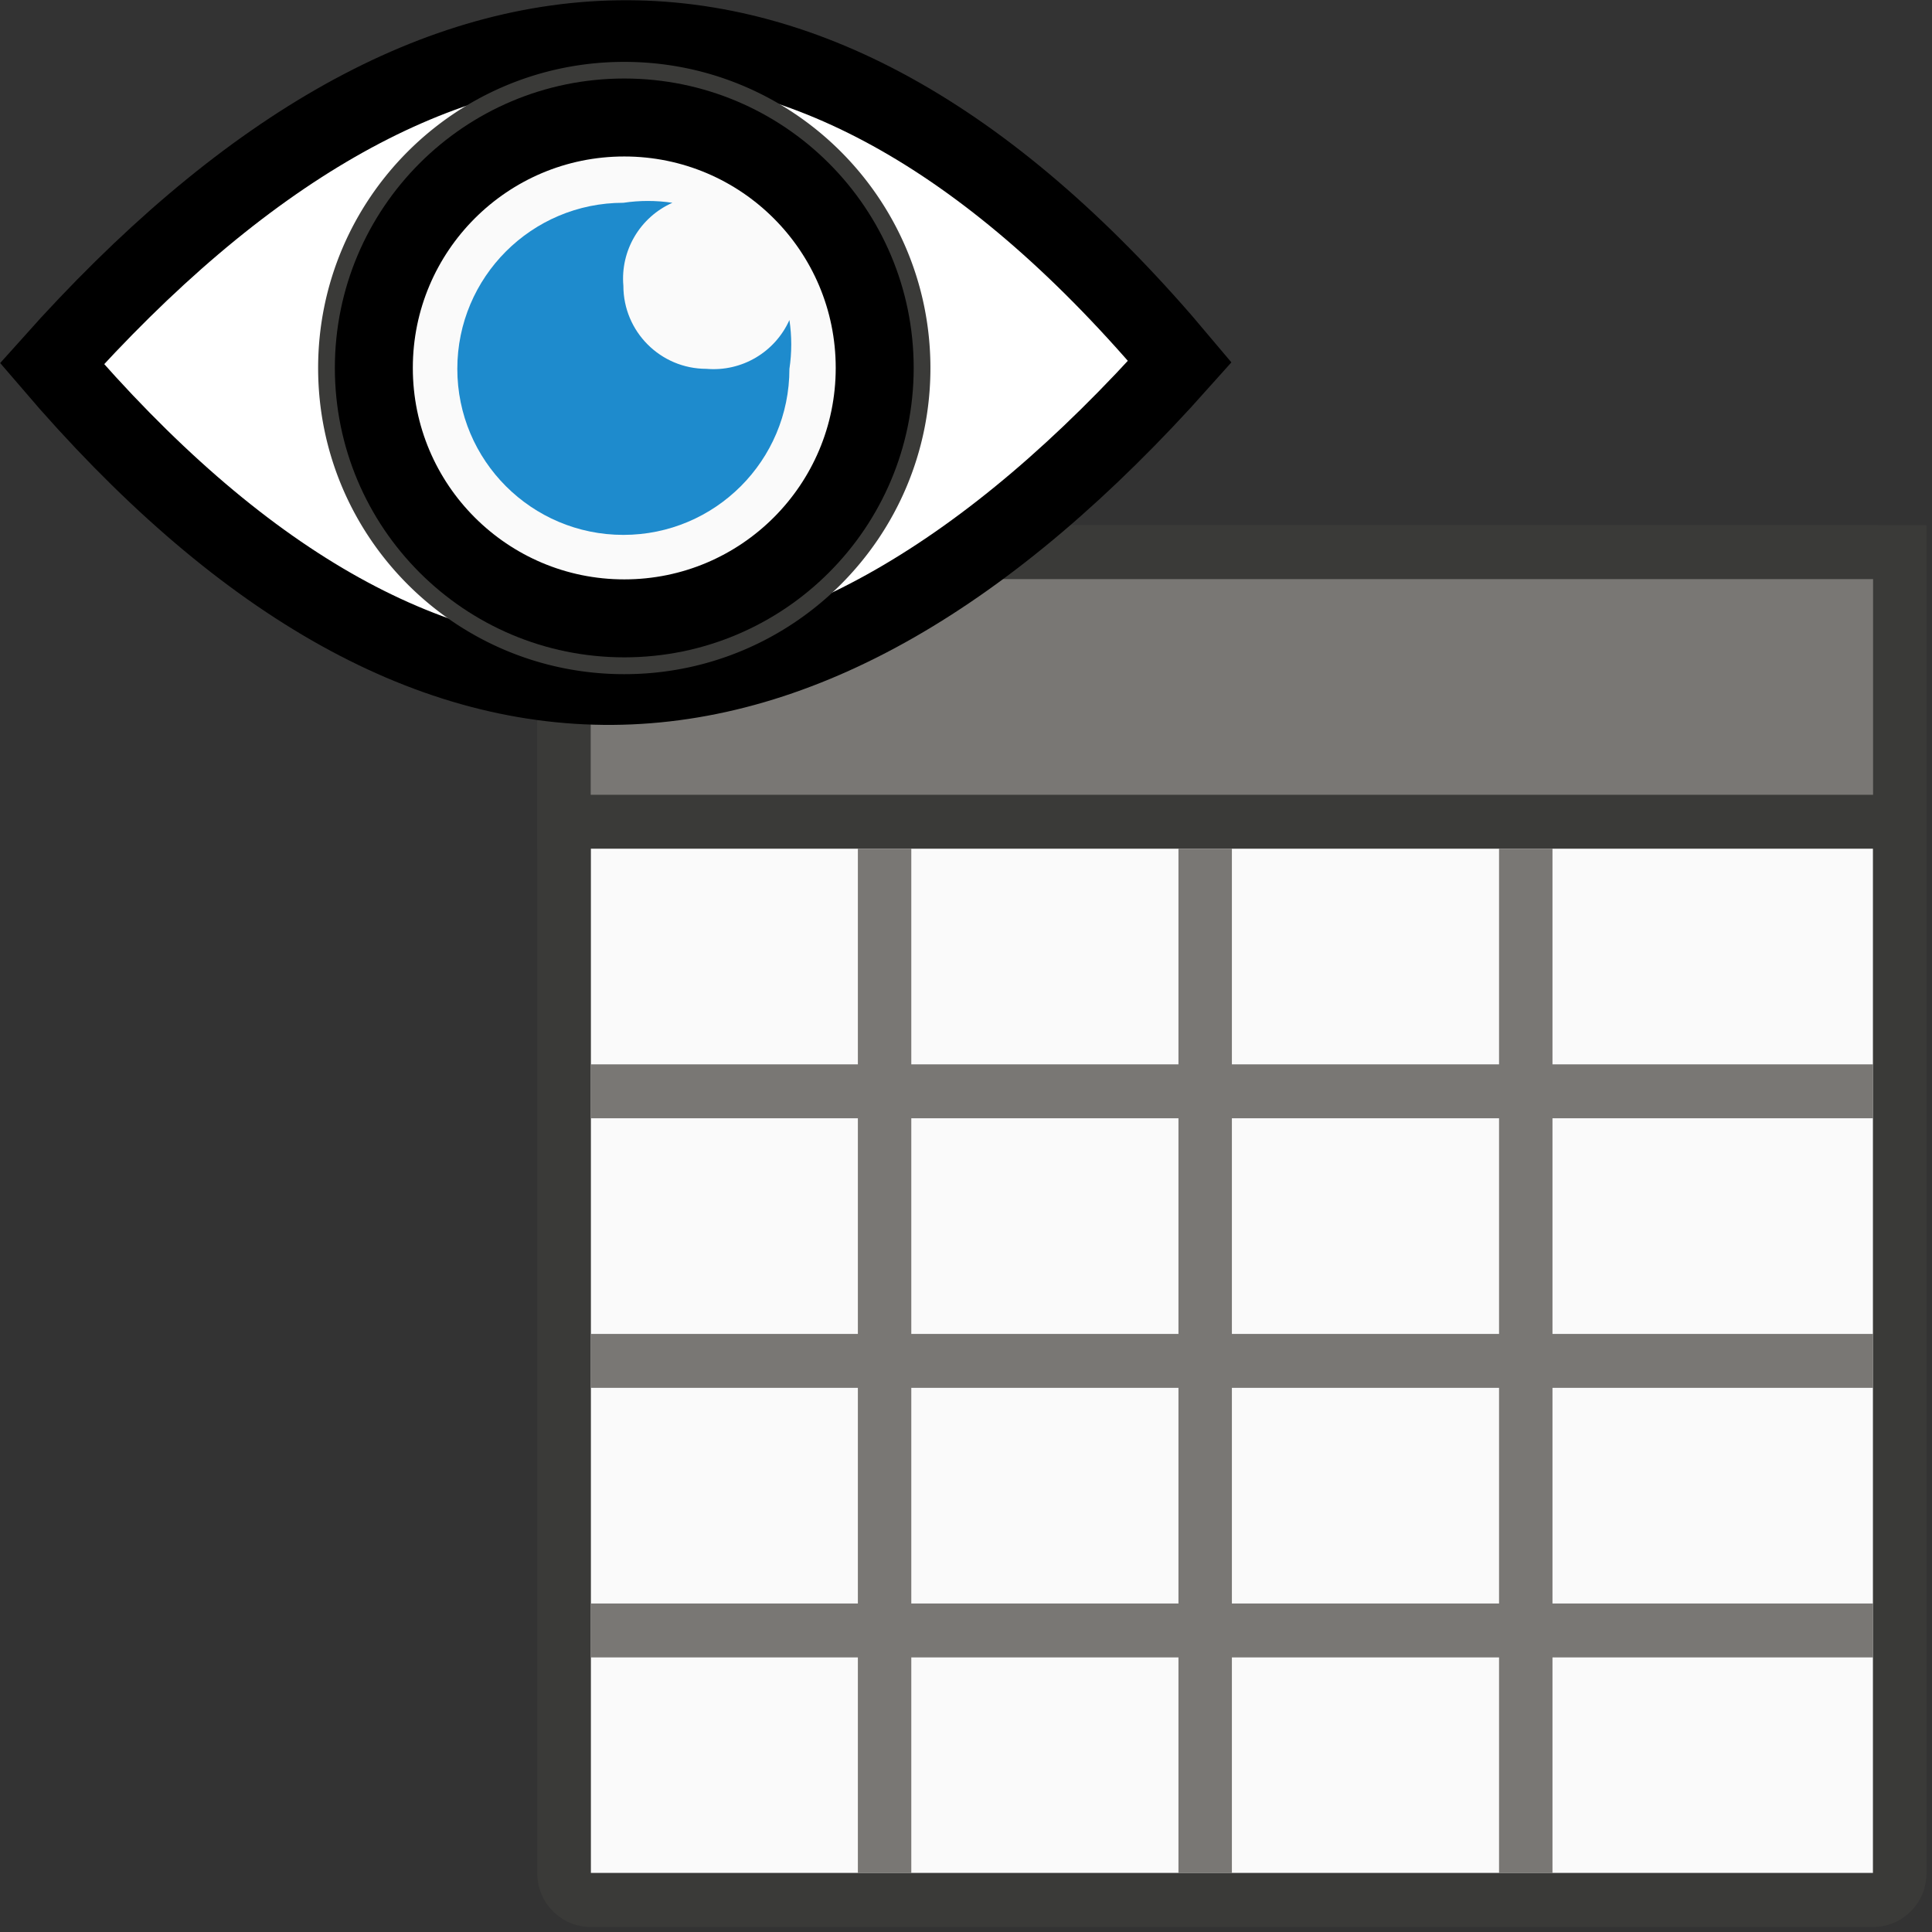 <?xml version="1.0" encoding="UTF-8" standalone="no"?>
<svg
   viewBox="0 0 32 32"
   version="1.1"
   id="svg14"
   sodipodi:docname="Tablas.svg"
   inkscape:version="1.2.1 (9c6d41e410, 2022-07-14)"
   xmlns:inkscape="http://www.inkscape.org/namespaces/inkscape"
   xmlns:sodipodi="http://sodipodi.sourceforge.net/DTD/sodipodi-0.dtd"
   xmlns="http://www.w3.org/2000/svg"
   xmlns:svg="http://www.w3.org/2000/svg">
  <rect x="0" y="0" width="32" height="32" fill="#333333" stroke="none"/>
  <defs
     id="defs18" />
  <sodipodi:namedview
     id="namedview16"
     pagecolor="#ffffff"
     bordercolor="#666666"
     borderopacity="1.0"
     inkscape:showpageshadow="2"
     inkscape:pageopacity="0"
     inkscape:pagecheckerboard="0"
     inkscape:deskcolor="#d1d1d1"
     showgrid="false"
     inkscape:zoom="18.495262"
     inkscape:cx="26.087763"
     inkscape:cy="17.085457"
     inkscape:window-width="1920"
     inkscape:window-height="1017"
     inkscape:window-x="-8"
     inkscape:window-y="-8"
     inkscape:window-maximized="1"
     inkscape:current-layer="svg14" />
  <g
     id="g561"
     transform="matrix(0.885,0,0,0.893,3.589,3.341)">
    <path
       d="M 7,7 H 31 V 31 H 7 Z"
       fill="#fafafa"
       id="path2" />
    <path
       d="M 7,6 C 6.446,6 6,6.446 6,7 v 24 c 0,0.554 0.446,1 1,1 h 24 c 0.554,0 1,-0.446 1,-1 V 7 C 32,6.446 31.554,6 31,6 Z m 0,1 h 24 v 9 1 4 1 4 1 4 H 25 24 19 18 13 12 7 v -4 -1 -4 -1 -4 -1 z"
       fill="#3a3a38"
       id="path4" />
    <path
       d="m 6,6 h 26 v 6 H 6 Z"
       fill="#3a3a38"
       id="path6" />
    <g
       fill="#797774"
       id="g12"
       transform="translate(3,3)">
      <path
         d="m 9,9 v 4 H 4 v 1 h 5 v 4 H 4 v 1 h 5 v 4 H 4 v 1 h 5 v 4 h 1 v -4 h 5 v 4 h 1 v -4 h 5 v 4 h 1 v -4 h 6 v -1 h -6 v -4 h 6 v -1 h -6 v -4 h 6 V 13 H 22 V 9 h -1 v 4 H 16 V 9 h -1 v 4 H 10 V 9 Z m 1,5 h 5 v 4 h -5 z m 6,0 h 5 v 4 h -5 z m -6,5 h 5 v 4 h -5 z m 6,0 h 5 v 4 h -5 z"
         id="path8" />
      <path
         d="M 4,4 H 28 V 8 H 4 Z"
         stroke-width="0.784"
         id="path10" />
    </g>
  </g>
  <g
     id="g490"
     transform="matrix(1.498,0,0,1.498,-24.917,-32.8)">
    <path
       d="m 17.208,25.916 c 4.167,-4.667 8.387,-4.888 12.471,-0.022 -4.217,4.729 -8.36,4.826 -12.471,0.022 z"
       fill="none"
       stroke="#3a3a38"
       id="path1164"
       style="fill:#ffffff;fill-opacity:1;stroke:#000000;stroke-width:0.862;stroke-dasharray:none;stroke-opacity:1"
       sodipodi:nodetypes="ccc" />
    <path
       d="m 23.536,22.58 c -1.869,0 -3.385,1.515 -3.385,3.385 0,1.869 1.515,3.385 3.385,3.385 1.869,0 3.385,-1.515 3.385,-3.385 0,-1.869 -1.515,-3.385 -3.385,-3.385 z m 0,0.615 a 2.769,2.769 0 0 1 2.769,2.769 2.769,2.769 0 0 1 -2.769,2.769 2.769,2.769 0 0 1 -2.769,-2.769 2.769,2.769 0 0 1 2.769,-2.769 z"
       fill="#3a3a38"
       id="path865"
       style="stroke-width:0.615" />
    <circle
       cx="23.536"
       cy="25.964"
       fill="#fafafa"
       id="circle867"
       style="stroke:#000000;stroke-width:0.862;stroke-dasharray:none;stroke-opacity:1"
       r="2.769" />
    <path
       d="m 23.526,24.138 c -1.014,0 -1.836,0.822 -1.836,1.836 0,1.014 0.822,1.836 1.836,1.836 1.014,0 1.836,-0.822 1.836,-1.836 0.027,-0.179 0.027,-0.361 0,-0.54 -0.16,0.357 -0.528,0.574 -0.918,0.54 -0.507,0 -0.918,-0.411 -0.918,-0.918 -0.034,-0.39 0.184,-0.759 0.542,-0.918 -0.18,-0.027 -0.362,-0.027 -0.542,0 z"
       fill="#1e8bcd"
       id="path889"
       style="stroke-width:0.615" />
  </g>
</svg>
